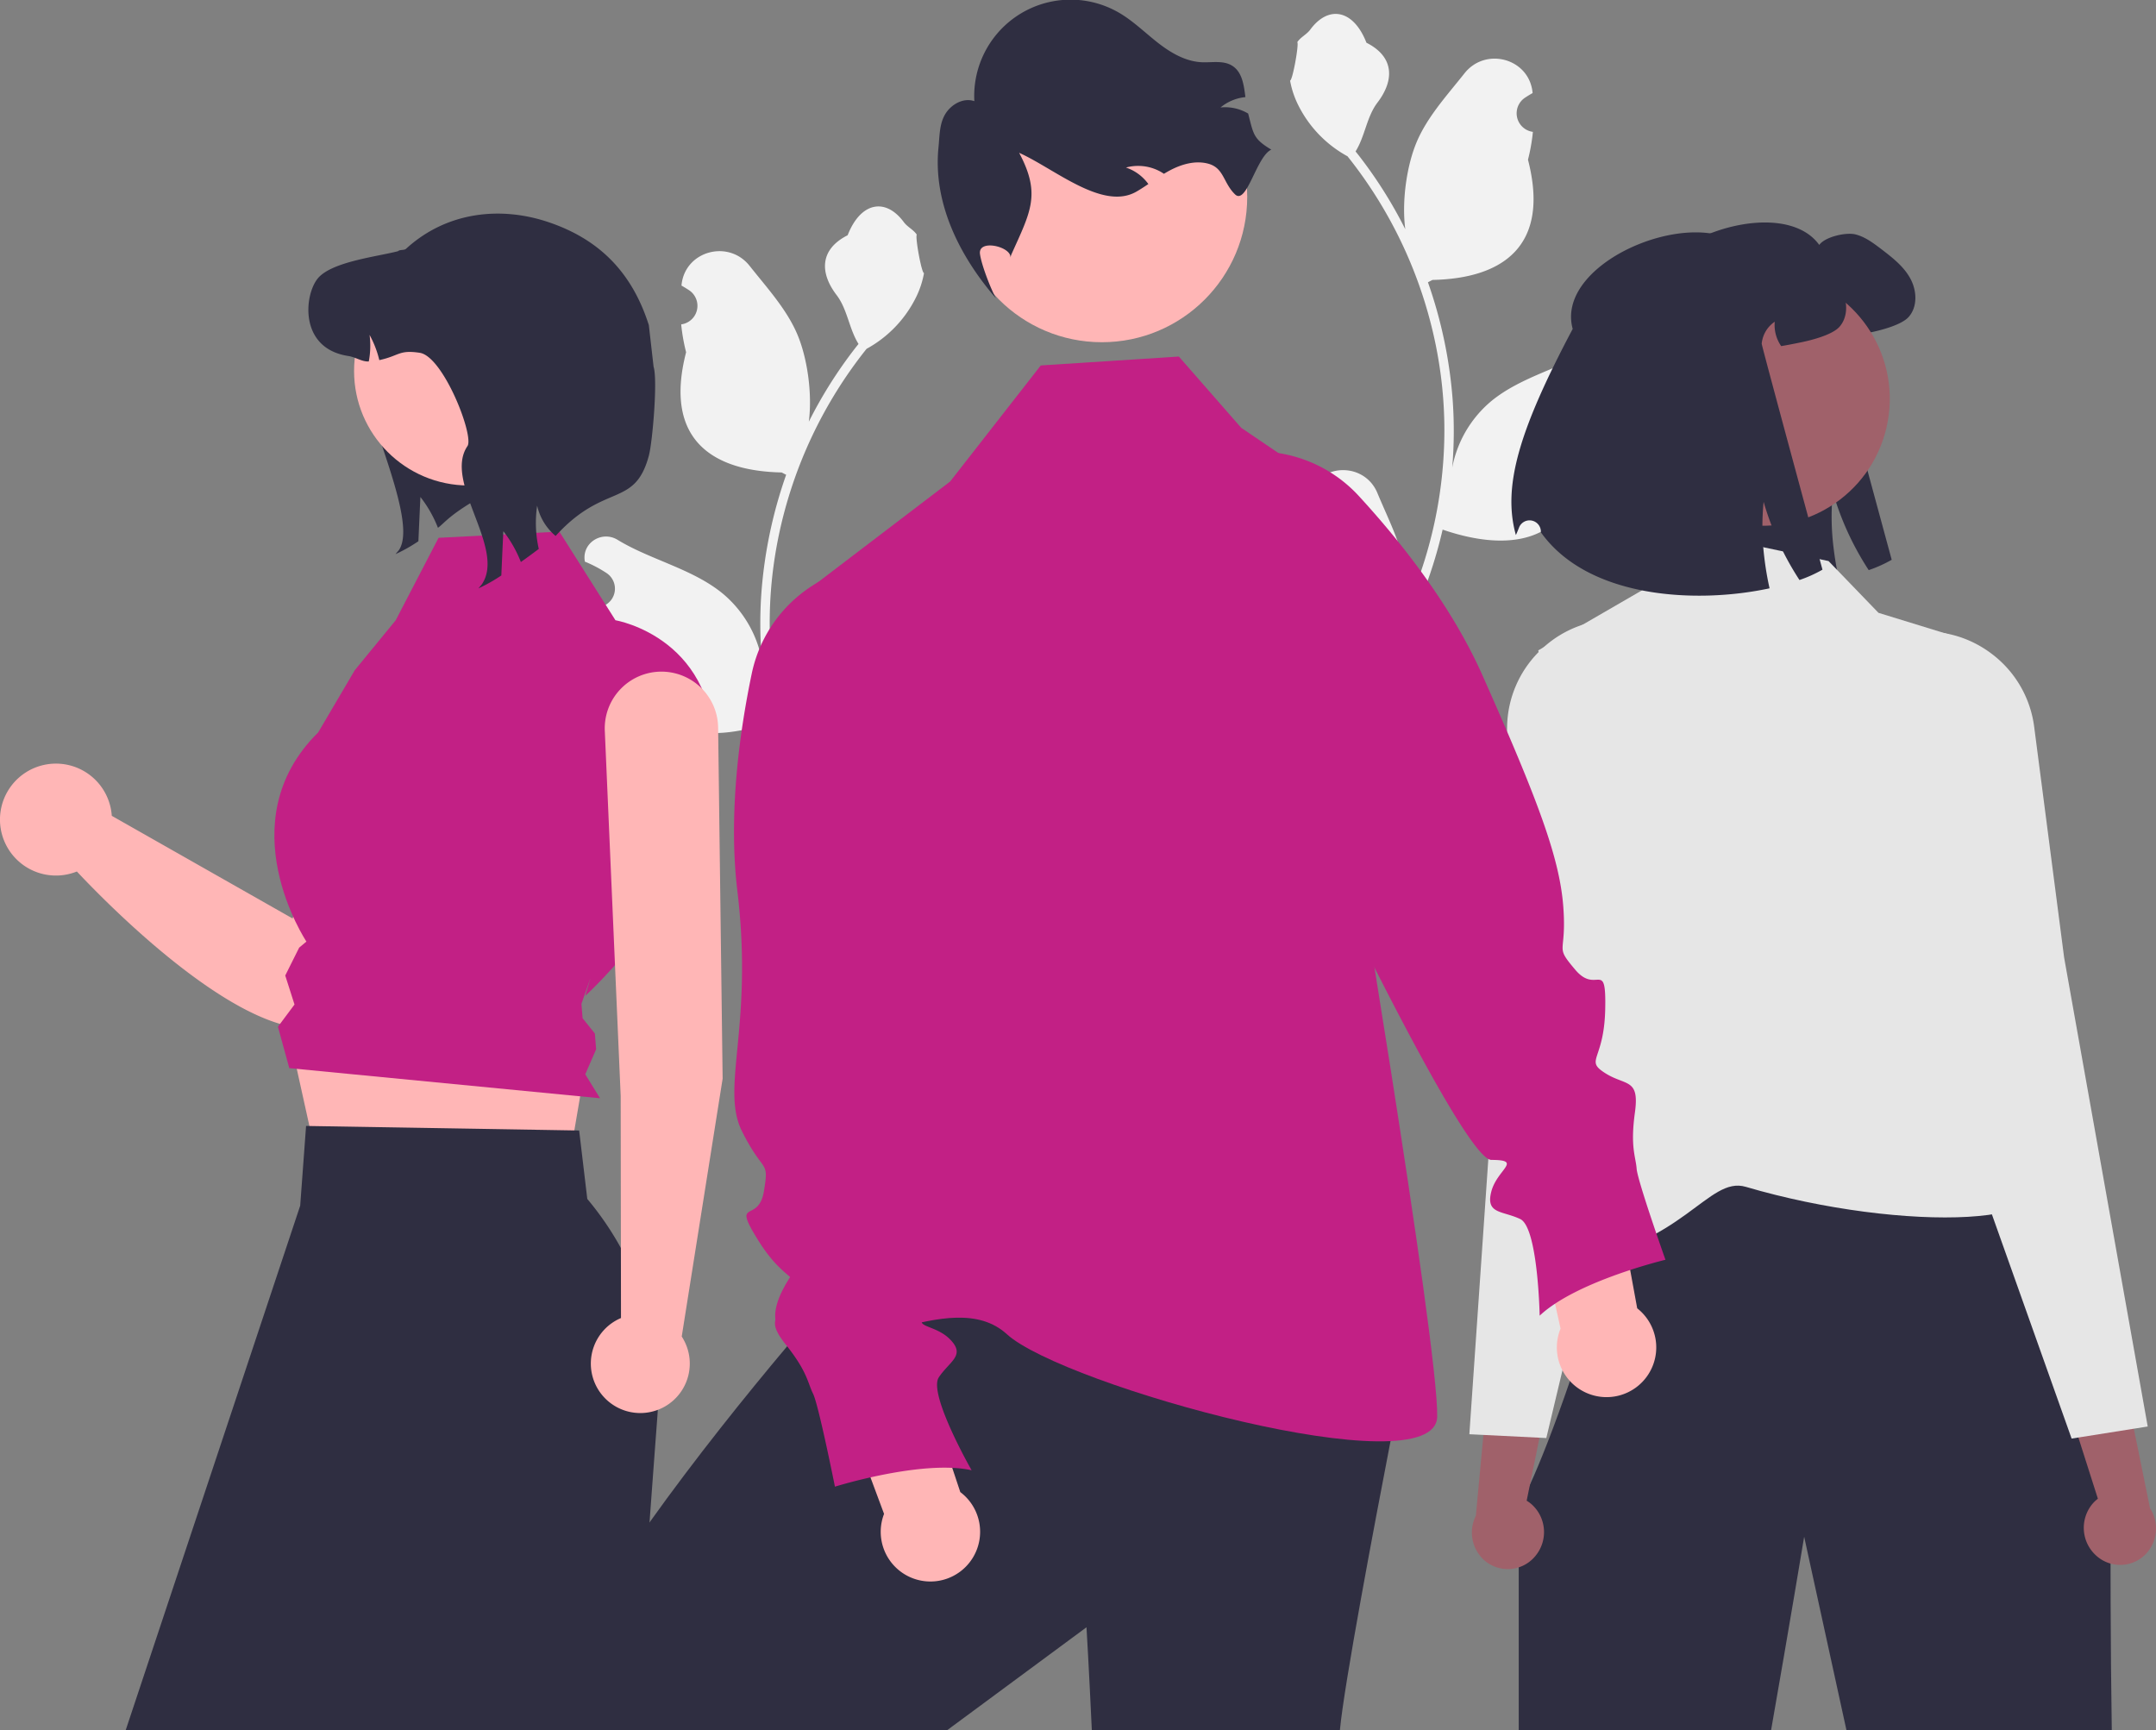 <svg data-name="Layer 1" xmlns="http://www.w3.org/2000/svg" width="795.105" height="638" viewBox="0 0 795.105 638" xmlns:xlink="http://www.w3.org/1999/xlink"><rect x="0" y="0" width="795.105" height="638" fill="#808080" stroke="none"/><path d="M681.718,323.257a5.09,5.09,0,0,0,3.689-8.823c-.128-.51-.22-.876-.349-1.387q.069-.167.139-.333c4.686-11.174,20.569-11.097,25.215.094,4.124,9.933,9.375,19.882,10.668,30.384a40.44,40.44,0,0,1-.71,13.908,162.132,162.132,0,0,0,14.748-67.338,156.487,156.487,0,0,0-.971-17.458q-.804-7.128-2.231-14.154A164.01,164.01,0,0,0,699.392,188.639a43.648,43.648,0,0,1-18.153-18.834,33.294,33.294,0,0,1-3.028-9.098c.884.116,3.332-13.343,2.666-14.169,1.232-1.869,3.436-2.798,4.781-4.621,6.69-9.07,15.906-7.486,20.717,4.839,10.278,5.187,10.378,13.79,4.071,22.065-4.012,5.264-4.564,12.387-8.084,18.023.362.464.739.913,1.101,1.376a165.07,165.07,0,0,1,17.229,27.295c-1.369-10.691.652-23.571,4.097-31.873,3.921-9.46,11.271-17.427,17.744-25.605,7.774-9.823,23.717-5.536,25.086,6.916q.02.181.039.362-1.442.814-2.823,1.727a6.905,6.905,0,0,0,2.784,12.565l.141.022a68.701,68.701,0,0,1-1.811,10.272c8.303,32.111-9.623,43.807-35.219,44.332-.565.29-1.116.579-1.681.855a168.487,168.487,0,0,1,9.069,42.681,159.804,159.804,0,0,1-.116,25.802l.043-.304a42.227,42.227,0,0,1,14.415-24.383c11.093-9.113,26.766-12.468,38.734-19.793,5.761-3.526,13.143,1.031,12.138,7.71q-.024.16-.049.32a46.377,46.377,0,0,0-5.201,2.506q-1.442.814-2.823,1.727a6.905,6.905,0,0,0,2.784,12.565l.141.022c.101.014.188.029.29.044a68.76,68.76,0,0,1-12.648,19.805c-5.192,28.032-27.491,30.691-51.344,22.528h-.015a168.437,168.437,0,0,1-11.315,33.032H682.731c-.145-.449-.275-.913-.406-1.362a45.926,45.926,0,0,0,11.185-.666c-2.999-3.68-5.998-7.389-8.997-11.069a2.511,2.511,0,0,1-.188-.217c-1.521-1.883-3.057-3.752-4.578-5.636l-.001-.002a67.271,67.271,0,0,1,1.971-17.137Z" transform="translate(-202.448 -131)" fill="#f2f2f2"/><path d="M807.97,248.644c-7.121-25.963,50.315-48.227,65.397-27.319,2.097-2.972,9.848-4.778,13.404-3.866s6.547,3.191,9.465,5.398c4.012,3.082,8.17,6.273,10.632,10.705,2.48,4.413,2.863,10.432-.474,14.261-2.644,3.046-10.45,5.015-14.425,5.818-2.772.565-5.106,1.021-7.112,1.349a13.598,13.598,0,0,1-2.371-8.991,11.037,11.037,0,0,0-4.814,8.097c-.055.675,22.413,83.342,22.413,83.342a49.005,49.005,0,0,1-8.48,3.811A106.636,106.636,0,0,1,878.382,312.436a92.337,92.337,0,0,0,.255,20.516,112.891,112.891,0,0,0,1.933,11.361c-26.699,5.763-66.856,3.866-84.327-20.644q-.005-.152-.009-.304a4.171,4.171,0,0,0-8.057-1.454c-.424,1.081-.814,2.017-1.162,2.762C781.928,306.473,788.511,285.409,807.97,248.644Z" transform="translate(-202.448 -131)" fill="#2f2e41"/><path d="M762.537,683.923v.85A3.609,3.609,0,0,1,762.537,683.923Z" transform="translate(-202.448 -131)" fill="#2f2e41"/><path d="M788.683,536.99a14.52,14.52,0,0,1,2.068-.402Q789.549,536.784,788.683,536.99Z" transform="translate(-202.448 -131)" fill="#2f2e41"/><path d="M788.078,537.144c.183-.051.388-.103.605-.154C788.481,537.042,788.286,537.081,788.078,537.144Z" transform="translate(-202.448 -131)" fill="#2f2e41"/><path d="M981.246,769H883.383l-15.583-71.276S862.322,730.729,855.61,769H762.537V684.773c.204,1.349,1.75-1.104,4.129-6.246,3.622-7.824,9.157-21.895,14.749-38.23,3.998-11.659,8.029-24.486,11.397-37.028h.008q1.325-4.942,2.51-9.795c1.545-6.344,2.87-12.509,3.875-18.297,2.183-12.468,2.902-23.178,1.226-30.144-1.39-5.797-4.431-8.993-9.68-8.446,2.812-.466,6.933-.907,12.01-1.324.916-.074,1.864-.147,2.845-.229,37.87-2.862,119.121-4.505,119.121-4.505l24.887,44.566,31.518,56.454S980.273,707.281,981.246,769Z" transform="translate(-202.448 -131)" fill="#2f2e41"/><path d="M876.79,337.907l-57.337-12.163-11.384,22.916L769.731,370.856s24.712,101.043,24.571,115.254c-.358,36.08-58.087,116.96-14.482,110.738s52.462-32.285,66.461-28.164c57.752,17.002,126.389,15.199,103.033-8.157S921.211,365,921.211,365l-26-8Z" transform="translate(-202.448 -131)" fill="#e6e6e6"/><path d="M768.647,704.852a13.763,13.763,0,0,0-1.417-19.145,13.205,13.205,0,0,0-1.768-1.28l9.587-47.05-22.162-13.264-6.164,65.872a13.725,13.725,0,0,0,3.163,16.455,13.135,13.135,0,0,0,18.529-1.313Q768.532,704.991,768.647,704.852Z" transform="translate(-202.448 -131)" fill="#a0616a"/><path d="M837.459,456.85c-.139-1.513-2.068-2.199-4.742-3.148a29.325,29.325,0,0,1-7.579-3.589c-5.919-4.276-3.589-8.748-.368-14.929.63-1.202,1.284-2.453,1.897-3.753,1.823-3.851-1.079-19.736-8.642-47.223-2.33-8.462-2.322-14.438-3.933-18.404-1.602-3.965-4.816-5.919-13.572-6.328a40.033,40.033,0,0,0-28.82,10.244c-.213.188-.433.392-.646.589q-.601.564-1.177,1.153a40.003,40.003,0,0,0-11.626,27.503l-.041,1.758-1.807,83.981-5.077,73.696L744.329,659.919l5.183.254,20.685,1.03,2.51.123,5.952-24.969,7.162-30.046,2.633-11.037,8.168-34.24,3.81-16,2.33-9.77.948-3.99,4.627-19.393c.106-.409,10.751-42.408,23.023-49.431C835.939,459.834,837.59,458.313,837.459,456.85Z" transform="translate(-202.448 -131)" fill="#e6e6e6"/><path d="M975.149,704.351a13.763,13.763,0,0,1-.647-19.186,13.204,13.204,0,0,1,1.62-1.463l-14.584-45.748,20.61-15.568,13.203,64.829a13.725,13.725,0,0,1-1.378,16.7,13.135,13.135,0,0,1-18.563.685Q975.277,704.478,975.149,704.351Z" transform="translate(-202.448 -131)" fill="#a0616a"/><path d="M985.231,605.084,963.677,484.162l-8.354-64.393-.253-1.915-2.43-18.734a40.118,40.118,0,0,0-15.819-27.114c-.221-.169-.446-.331-.672-.494q-1.543-1.111-3.152-2.058a40.044,40.044,0,0,0-26.631-5.058c-17.326,2.698-11.933,9.159-14.744,26.468-4.566,28.144-5.751,44.245-3.525,47.883.75,1.225,1.538,2.397,2.29,3.522,3.868,5.807,6.665,9.997,1.236,14.893a29.61,29.61,0,0,1-7.148,4.374c-2.552,1.236-4.399,2.122-4.374,3.641.029,1.471,1.832,2.8,6.662,4.907,5.853,2.561,12.139,12.245,17.287,22.137a244.342,244.342,0,0,1,10.914,24.54l44.253,124.46,7.218,20.297,2.49-.394,20.447-3.242,5.128-.812Z" transform="translate(-202.448 -131)" fill="#e6e6e6"/><circle cx="852.6" cy="278.107" r="46.778" transform="translate(186.664 914.863) rotate(-76.947)" fill="#a0616a"/><path d="M782.438,252.291c-7.121-25.963,50.315-48.227,65.397-27.319,2.097-2.973,9.848-4.778,13.404-3.866s6.547,3.191,9.465,5.398c4.012,3.082,8.17,6.273,10.632,10.705,2.48,4.413,2.863,10.432-.474,14.261-2.644,3.046-10.45,5.015-14.425,5.818-2.772.565-5.106,1.021-7.112,1.35a13.598,13.598,0,0,1-2.371-8.991,11.037,11.037,0,0,0-4.814,8.097c-.055.675,22.413,83.342,22.413,83.342a49.004,49.004,0,0,1-8.48,3.811,106.636,106.636,0,0,1-13.222-28.814,92.337,92.337,0,0,0,.255,20.516,112.891,112.891,0,0,0,1.933,11.361c-26.699,5.763-66.856,3.866-84.327-20.644q-.005-.152-.009-.304a4.171,4.171,0,0,0-8.057-1.454c-.424,1.081-.814,2.017-1.162,2.762C756.396,310.12,762.98,289.056,782.438,252.291Z" transform="translate(-202.448 -131)" fill="#2f2e41"/><path d="M799.937,227.835Z" transform="translate(-202.448 -131)" fill="#2f2e41"/><path d="M539.704,394.257a5.09,5.09,0,0,1-3.689-8.823c.128-.51.22-.876.349-1.387q-.069-.167-.139-.333c-4.686-11.174-20.569-11.097-25.215.094-4.124,9.933-9.375,19.882-10.668,30.384a40.44,40.44,0,0,0,.71,13.908,162.132,162.132,0,0,1-14.748-67.338,156.49,156.49,0,0,1,.971-17.458q.804-7.128,2.231-14.154a164.01,164.01,0,0,1,32.525-69.512,43.648,43.648,0,0,0,18.153-18.834,33.295,33.295,0,0,0,3.028-9.098c-.884.116-3.332-13.343-2.666-14.169-1.232-1.869-3.436-2.798-4.781-4.621-6.69-9.07-15.906-7.486-20.717,4.839-10.278,5.187-10.378,13.79-4.071,22.065,4.012,5.264,4.564,12.387,8.084,18.023-.362.464-.739.913-1.101,1.376a165.07,165.07,0,0,0-17.229,27.295c1.369-10.691-.652-23.571-4.097-31.873-3.921-9.46-11.271-17.427-17.744-25.605-7.774-9.823-23.717-5.536-25.086,6.916q-.02.181-.039.362,1.442.814,2.823,1.727a6.905,6.905,0,0,1-2.784,12.565l-.141.022a68.7,68.7,0,0,0,1.811,10.272c-8.303,32.111,9.623,43.807,35.219,44.332.565.29,1.116.579,1.681.855a168.487,168.487,0,0,0-9.069,42.681,159.804,159.804,0,0,0,.116,25.802l-.043-.304a42.227,42.227,0,0,0-14.415-24.383c-11.093-9.113-26.766-12.468-38.734-19.793-5.761-3.526-13.143,1.031-12.138,7.71q.024.16.049.32a46.378,46.378,0,0,1,5.201,2.506q1.442.814,2.823,1.727a6.905,6.905,0,0,1-2.784,12.565l-.141.022c-.101.014-.188.029-.29.044a68.76,68.76,0,0,0,12.648,19.805c5.192,28.032,27.491,30.691,51.344,22.528h.015a168.437,168.437,0,0,0,11.315,33.032h40.42c.145-.449.275-.913.406-1.362a45.926,45.926,0,0,1-11.185-.666c2.999-3.68,5.998-7.389,8.997-11.069a2.513,2.513,0,0,0,.188-.217c1.521-1.883,3.057-3.752,4.578-5.636l.001-.002a67.271,67.271,0,0,0-1.971-17.137Z" transform="translate(-202.448 -131)" fill="#f2f2f2"/><path d="M718.993,643.273s-1.504,7.62-3.736,19.172C709.296,693.317,698.145,752.256,696.591,769H605.096c-1.006-21.927-1.962-37.895-1.962-37.895L551.831,769H397.408c8.879-22.99,25.803-50.248,44.574-76.558,16.924-23.701,35.344-46.626,50.755-64.956.695-.842,1.398-1.668,2.085-2.485,18.911-22.385,32.785-37.314,32.785-37.314l23.448,6.81Z" transform="translate(-202.448 -131)" fill="#2f2e41"/><path d="M637.192,262.484l-50.922,3.285L552.855,308.566l-55.599,42.368,35.276,107.361s-1.737,54.868-7.674,61.762-15.793-1.319-5.937,13.465,9.856,31.29,9.856,31.29-56.161,46.736-36.138,59.056,60.466-19.712,81.155-.821,158.128,56.93,158.672,30.389-34.318-233.788-34.318-233.788l8.035-99.67L660.19,288.766Z" transform="translate(-202.448 -131)" fill="#c22085"/><path d="M556.591,681.252l-17.261-51.96-31.058,5.719,20.204,54.286a18.329,18.329,0,1,0,28.115-8.045Z" transform="translate(-202.448 -131)" fill="#ffb6b6"/><path d="M510.662,342.572l-.819.341a50.767,50.767,0,0,0-30.161,36.505c-4.402,21.071-8.734,51.548-5.309,80.086,6.048,50.402-6.346,72.578,1.718,88.707s10.08,10.08,8.064,22.177-12.096,2.016-2.016,18.145S498.267,600.628,494.235,608.692s-10.08,8.064-2.016,18.145,8.064,14.112,10.08,18.145,8.064,34.273,8.064,34.273,32.257-10.08,50.402-6.048c0,0-16.129-28.225-12.096-34.273s10.08-8.064,4.032-14.112-16.129-4.032-6.048-10.08,1.837-128.856,1.837-128.856Z" transform="translate(-202.448 -131)" fill="#c22085"/><path d="M777.96,620.969,766.178,567.5l29.606-10.992,10.445,56.974a18.329,18.329,0,1,1-28.269,7.487Z" transform="translate(-202.448 -131)" fill="#ffb6b6"/><path d="M658.088,298.133l.878-.126a50.767,50.767,0,0,1,44.6,15.91c14.571,15.844,33.898,39.804,45.571,66.07,20.615,46.389,28.508,67.502,29.84,85.485s-3.496,13.82,4.43,23.178,11.422-4.463,11.023,14.553-7.659,18.649-.066,23.511S807.151,528.478,805.386,541.266s.3,16.251.633,20.747,10.624,33.568,10.624,33.568-32.869,7.86-46.389,20.615c0,0-.6-32.503-7.161-35.633s-12.788-1.765-10.69-10.057,11.789-11.722.033-11.756-82.391-151.713-82.391-151.713Z" transform="translate(-202.448 -131)" fill="#c22085"/><circle cx="406.351" cy="72.599" r="53.607" fill="#ffb6b6"/><path d="M671.283,186.18c-5.506,2.511-9.074,20.694-13.402,16.467s-4.039-9.729-9.874-11.289c-4.712-1.265-9.783.181-14.08,2.461-.767.402-1.511.84-2.236,1.275-.479-.32-.955-.621-1.466-.898a17.033,17.033,0,0,0-12.537-1.41,16.713,16.713,0,0,1,8.259,6.087c-1.438.964-2.895,1.93-4.386,2.787-12.45,7.185-30.166-8.438-43.271-14.307,8.209,15.404,4.167,21.784-2.961,37.715l-.246.907c.405-3.993-11.95-6.968-11.234-1.348.509,3.991,3.962,12.861,5.897,16.384-13.778-15.932-23.194-35.428-21.207-55.54.432-4.225.302-8.683,2.481-12.35,2.181-3.648,6.729-6.208,10.753-4.817a35.542,35.542,0,0,1,53.507-32.524c5.145,3.019,9.44,7.288,14.155,10.971,4.715,3.683,10.151,6.893,16.13,7.197,3.793.183,7.921-.743,11.18,1.221,3.775,2.28,4.421,7.052,4.988,11.645a17.014,17.014,0,0,0-9.167,3.815A16.648,16.648,0,0,1,662.587,172.78a1.036,1.036,0,0,1,.164.093C664.747,180.463,664.543,182.146,671.283,186.18Z" transform="translate(-202.448 -131)" fill="#2f2e41"/><path d="M362.616,247.468c-.828,1.929-26.35,1.722-27.519,3.44-9.012,13.261,23.476,69.682,14.463,82.96l-1.256,1.496a59.329,59.329,0,0,0,8.445-4.764c.241-5.435.482-10.887.74-16.322a44.862,44.862,0,0,1,6.467,11.369c2.098-1.479,3.82-4.221,12.814-9.614a56.406,56.406,0,0,1,12.464-10.26Z" transform="translate(-202.448 -131)" fill="#2f2e41"/><path d="M381.149,356.148a21.138,21.138,0,0,0-32.024,12.504l-38.785,101.058-66.667-37.849a20.64,20.64,0,1,0-12.877,20.529c14.04,14.984,74.906,76.419,100.104,52.415,21.18-20.177,51.746-98.374,59.104-125.377A21.14,21.14,0,0,0,381.149,356.148Z" transform="translate(-202.448 -131)" fill="#ffb6b6"/><polygon points="105.874 378.039 118.113 433.359 207.611 441.455 215.836 393.286 105.874 378.039" fill="#ffb6b6"/><path d="M445.032,650.901c-.041.793-.09,1.578-.147,2.371-.858,11.462-1.84,24.683-2.902,39.17-1.676,22.99-3.548,49.169-5.437,76.558H248.822l64.335-193.373,2.167-29.4,1.235.025,97.692,1.627,1.782.033,3,25.239a111.583,111.583,0,0,1,25.999,77.751Z" transform="translate(-202.448 -131)" fill="#2f2e41"/><path d="M364.18,329.338l44.548-2.295L429.419,359.738s38.931,6.509,36.232,52.384-47.367,86.131-47.367,86.131l1.909-6.546-3.316,9.476.425,5.321,4.524,5.635.466,5.827-4.008,9.22,5.451,8.828L309.136,524.91,304.945,509.644l6.113-8.198-3.415-10.692,5.133-10.284,2.677-2.231s-29.285-43.996,4.333-77.134l13.493-22.938L348.377,359.748Z" transform="translate(-202.448 -131)" fill="#c22085"/><circle cx="172.82" cy="136.795" r="42.243" fill="#ffb6b6"/><path d="M407.351,328.65a20.345,20.345,0,0,1-6.811-11.18,43.712,43.712,0,0,0,.602,15.961c-2.288,1.72-4.506,3.354-6.605,4.833a44.862,44.862,0,0,0-6.467-11.369c-.258,5.435-.499,10.887-.74,16.322a59.329,59.329,0,0,1-8.445,4.764l1.256-1.496c9.012-13.278-14.31-37.718-5.297-50.979,2.528-3.715-8.892-33.074-17.595-34.399-7.74-1.17-7.413,1.066-14.912,2.7a37.524,37.524,0,0,0-3.595-9.305,30.744,30.744,0,0,1-.292,9.804c-2.666.103-4.763-1.595-7.602-2.03-18.111-2.769-16.271-22.359-11.231-28.568,5.057-6.192,21.843-8.049,29.583-10.062.705-.688,2.305-.258,3.01-.912,14.833-13.575,34.671-15.823,52.523-9.806,19.038,6.416,30.908,18.835,37,37.979l1.747,15.32c1.568,4.926-.404,27.846-1.747,32.838C436.513,318.471,425.396,308.784,407.351,328.65Z" transform="translate(-202.448 -131)" fill="#2f2e41"/><path d="M468.946,528.788l-1.663-129.524a20.908,20.908,0,0,0-20.906-20.578h-0a20.908,20.908,0,0,0-20.879,22.017l5.852,134.491.111,81.871a18.245,18.245,0,1,0,22.4,6.822Z" transform="translate(-202.448 -131)" fill="#ffb6b6"/></svg>